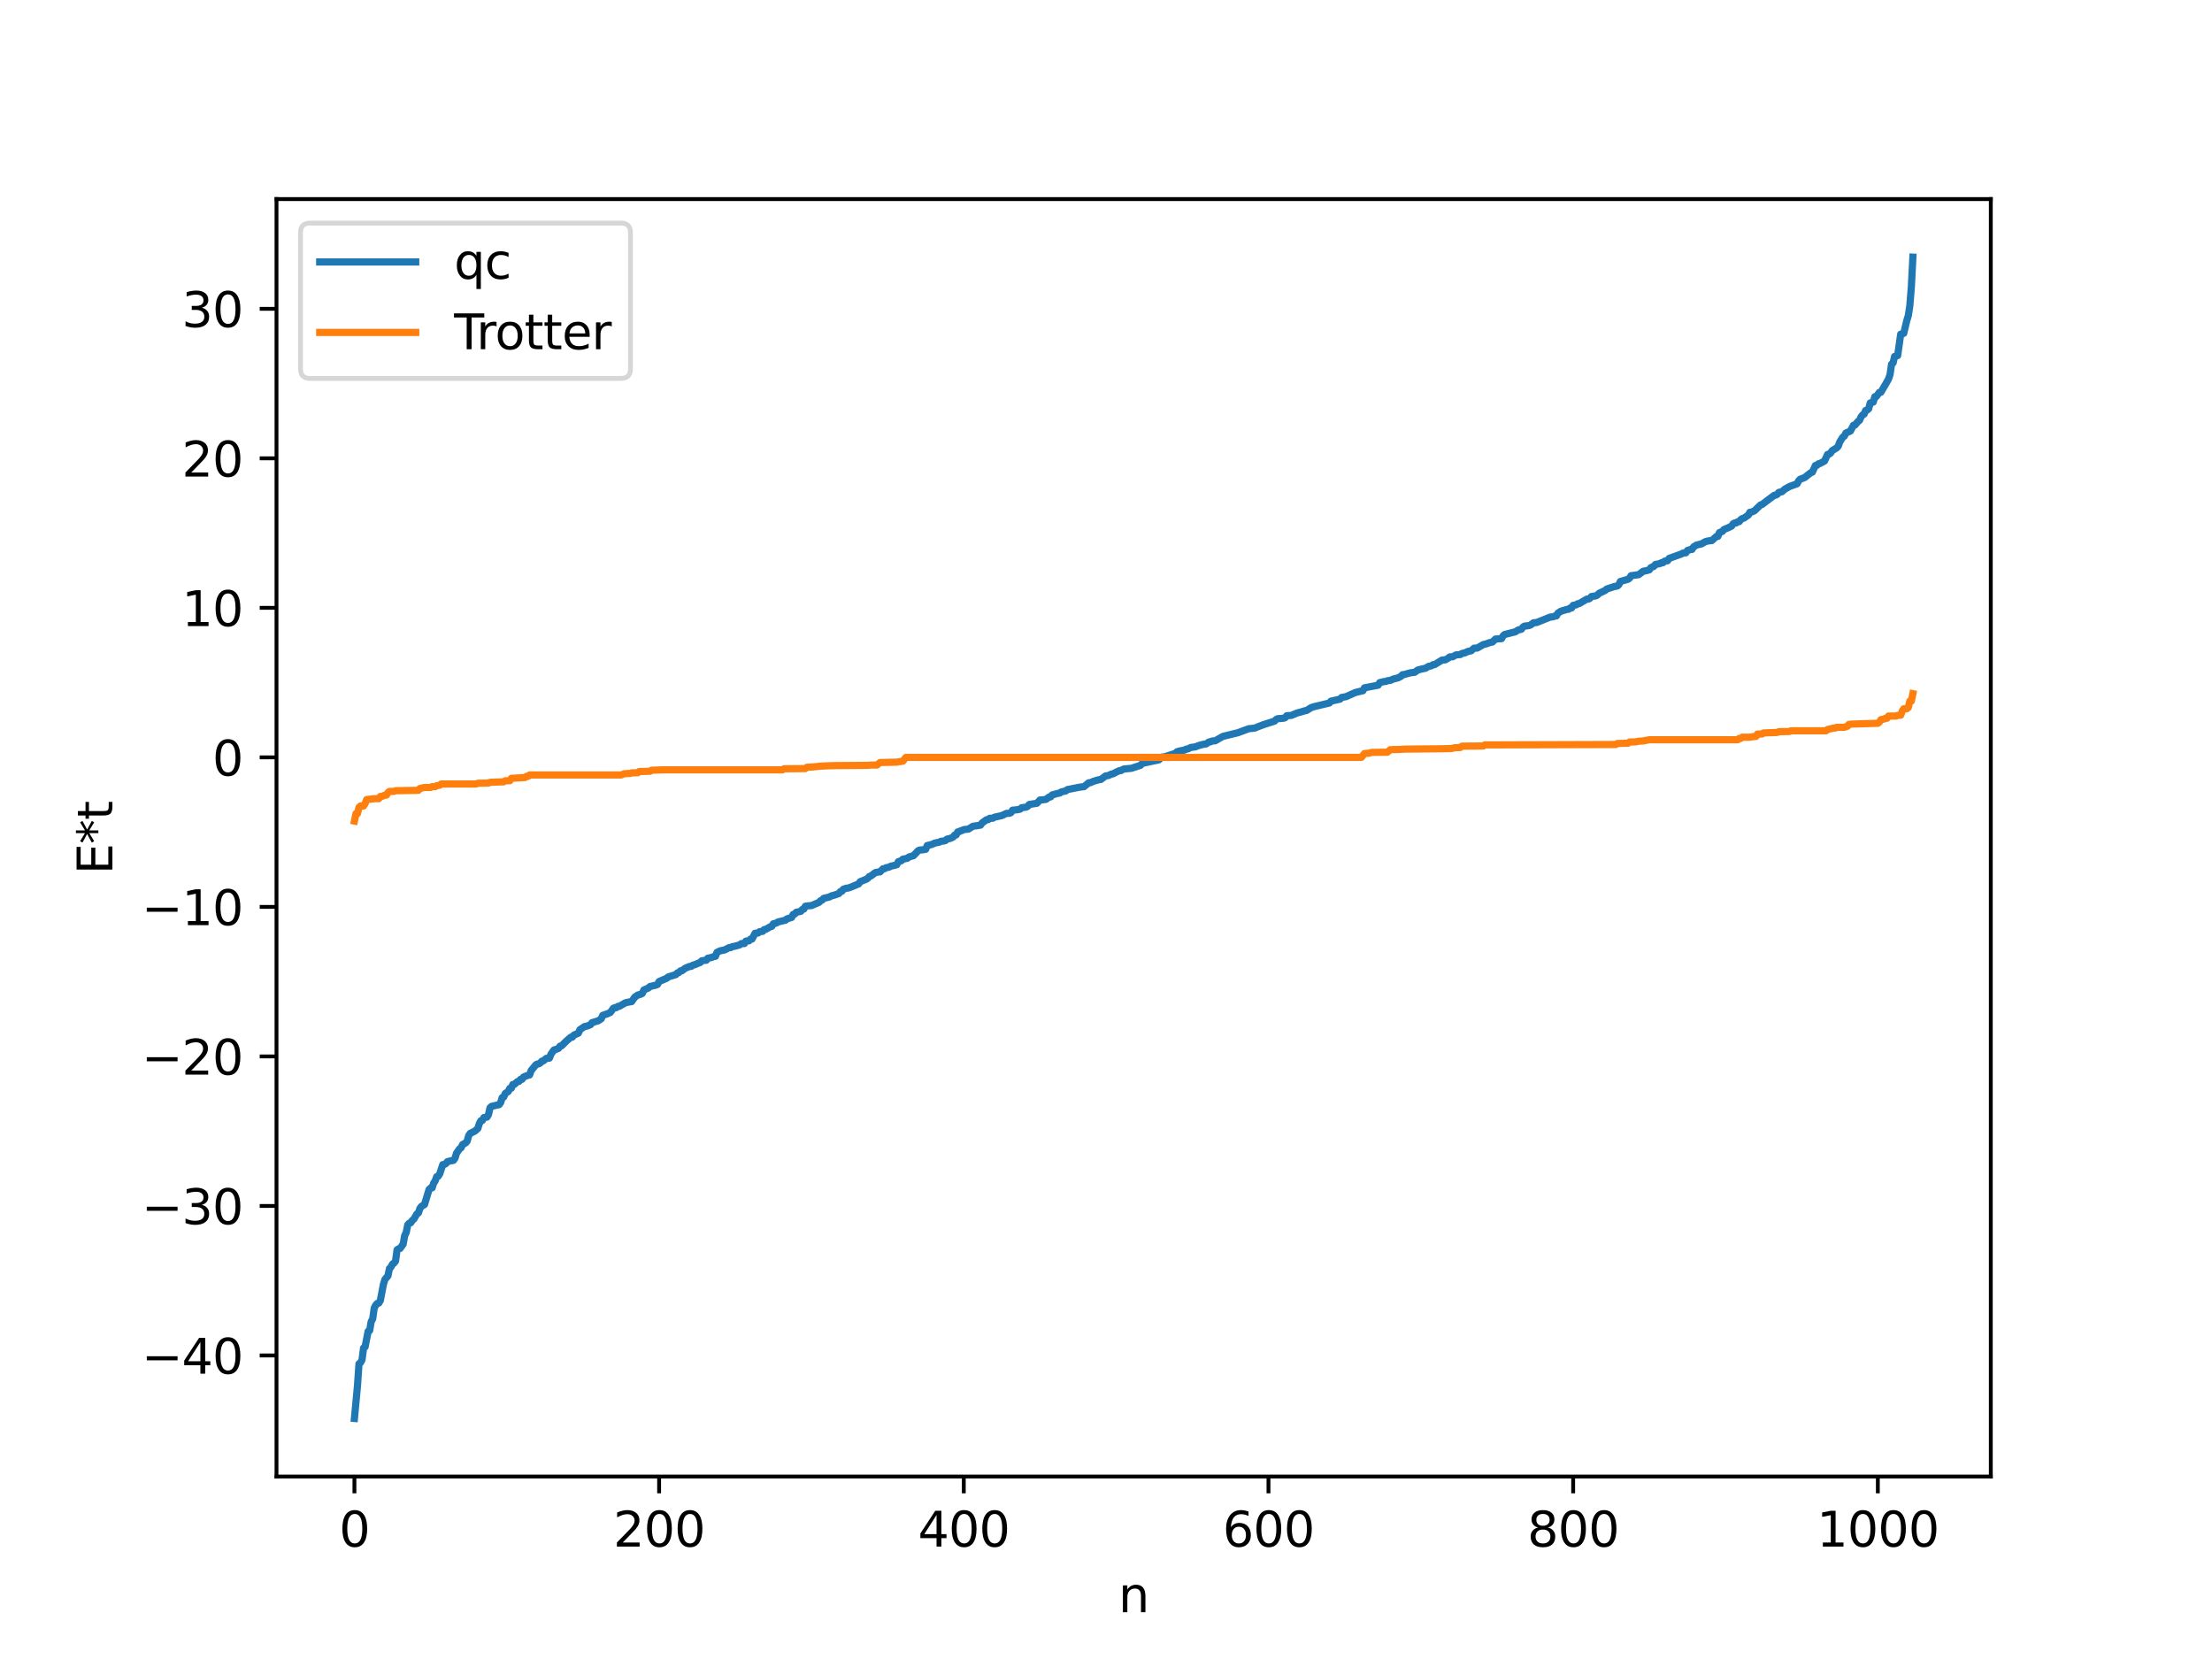 <?xml version="1.0" encoding="utf-8" standalone="no"?>
<!DOCTYPE svg PUBLIC "-//W3C//DTD SVG 1.1//EN"
  "http://www.w3.org/Graphics/SVG/1.1/DTD/svg11.dtd">
<svg xmlns:xlink="http://www.w3.org/1999/xlink" width="460.8pt" height="345.6pt" viewBox="0 0 460.8 345.6" xmlns="http://www.w3.org/2000/svg" version="1.1">
 <defs>
  <style type="text/css">*{stroke-linejoin: round; stroke-linecap: butt}</style>
 </defs>
 <g id="figure_1">
  <g id="patch_1">
   <path d="M 0 345.6 
L 460.8 345.6 
L 460.8 0 
L 0 0 
z
" style="fill: #ffffff"/>
  </g>
  <g id="axes_1">
   <g id="patch_2">
    <path d="M 57.6 307.584 
L 414.72 307.584 
L 414.72 41.472 
L 57.6 41.472 
z
" style="fill: #ffffff"/>
   </g>
   <g id="matplotlib.axis_1">
    <g id="xtick_1">
     <g id="line2d_1">
      <defs>
       <path id="m84abdd25e3" d="M 0 0 
L 0 3.5 
" style="stroke: #000000; stroke-width: 0.8"/>
      </defs>
      <g>
       <use xlink:href="#m84abdd25e3" x="73.833" y="307.584" style="stroke: #000000; stroke-width: 0.8"/>
      </g>
     </g>
     <g id="text_1">
      <!-- 0 -->
      <g transform="translate(70.651 322.182) scale(0.1 -0.1)">
       <defs>
        <path id="DejaVuSans-30" d="M 2034 4250 
Q 1547 4250 1301 3770 
Q 1056 3291 1056 2328 
Q 1056 1369 1301 889 
Q 1547 409 2034 409 
Q 2525 409 2770 889 
Q 3016 1369 3016 2328 
Q 3016 3291 2770 3770 
Q 2525 4250 2034 4250 
z
M 2034 4750 
Q 2819 4750 3233 4129 
Q 3647 3509 3647 2328 
Q 3647 1150 3233 529 
Q 2819 -91 2034 -91 
Q 1250 -91 836 529 
Q 422 1150 422 2328 
Q 422 3509 836 4129 
Q 1250 4750 2034 4750 
z
" transform="scale(0.016)"/>
       </defs>
       <use xlink:href="#DejaVuSans-30"/>
      </g>
     </g>
    </g>
    <g id="xtick_2">
     <g id="line2d_2">
      <g>
       <use xlink:href="#m84abdd25e3" x="137.304" y="307.584" style="stroke: #000000; stroke-width: 0.8"/>
      </g>
     </g>
     <g id="text_2">
      <!-- 200 -->
      <g transform="translate(127.76 322.182) scale(0.1 -0.1)">
       <defs>
        <path id="DejaVuSans-32" d="M 1228 531 
L 3431 531 
L 3431 0 
L 469 0 
L 469 531 
Q 828 903 1448 1529 
Q 2069 2156 2228 2338 
Q 2531 2678 2651 2914 
Q 2772 3150 2772 3378 
Q 2772 3750 2511 3984 
Q 2250 4219 1831 4219 
Q 1534 4219 1204 4116 
Q 875 4013 500 3803 
L 500 4441 
Q 881 4594 1212 4672 
Q 1544 4750 1819 4750 
Q 2544 4750 2975 4387 
Q 3406 4025 3406 3419 
Q 3406 3131 3298 2873 
Q 3191 2616 2906 2266 
Q 2828 2175 2409 1742 
Q 1991 1309 1228 531 
z
" transform="scale(0.016)"/>
       </defs>
       <use xlink:href="#DejaVuSans-32"/>
       <use xlink:href="#DejaVuSans-30" x="63.623"/>
       <use xlink:href="#DejaVuSans-30" x="127.246"/>
      </g>
     </g>
    </g>
    <g id="xtick_3">
     <g id="line2d_3">
      <g>
       <use xlink:href="#m84abdd25e3" x="200.775" y="307.584" style="stroke: #000000; stroke-width: 0.8"/>
      </g>
     </g>
     <g id="text_3">
      <!-- 400 -->
      <g transform="translate(191.231 322.182) scale(0.1 -0.1)">
       <defs>
        <path id="DejaVuSans-34" d="M 2419 4116 
L 825 1625 
L 2419 1625 
L 2419 4116 
z
M 2253 4666 
L 3047 4666 
L 3047 1625 
L 3713 1625 
L 3713 1100 
L 3047 1100 
L 3047 0 
L 2419 0 
L 2419 1100 
L 313 1100 
L 313 1709 
L 2253 4666 
z
" transform="scale(0.016)"/>
       </defs>
       <use xlink:href="#DejaVuSans-34"/>
       <use xlink:href="#DejaVuSans-30" x="63.623"/>
       <use xlink:href="#DejaVuSans-30" x="127.246"/>
      </g>
     </g>
    </g>
    <g id="xtick_4">
     <g id="line2d_4">
      <g>
       <use xlink:href="#m84abdd25e3" x="264.246" y="307.584" style="stroke: #000000; stroke-width: 0.8"/>
      </g>
     </g>
     <g id="text_4">
      <!-- 600 -->
      <g transform="translate(254.702 322.182) scale(0.1 -0.1)">
       <defs>
        <path id="DejaVuSans-36" d="M 2113 2584 
Q 1688 2584 1439 2293 
Q 1191 2003 1191 1497 
Q 1191 994 1439 701 
Q 1688 409 2113 409 
Q 2538 409 2786 701 
Q 3034 994 3034 1497 
Q 3034 2003 2786 2293 
Q 2538 2584 2113 2584 
z
M 3366 4563 
L 3366 3988 
Q 3128 4100 2886 4159 
Q 2644 4219 2406 4219 
Q 1781 4219 1451 3797 
Q 1122 3375 1075 2522 
Q 1259 2794 1537 2939 
Q 1816 3084 2150 3084 
Q 2853 3084 3261 2657 
Q 3669 2231 3669 1497 
Q 3669 778 3244 343 
Q 2819 -91 2113 -91 
Q 1303 -91 875 529 
Q 447 1150 447 2328 
Q 447 3434 972 4092 
Q 1497 4750 2381 4750 
Q 2619 4750 2861 4703 
Q 3103 4656 3366 4563 
z
" transform="scale(0.016)"/>
       </defs>
       <use xlink:href="#DejaVuSans-36"/>
       <use xlink:href="#DejaVuSans-30" x="63.623"/>
       <use xlink:href="#DejaVuSans-30" x="127.246"/>
      </g>
     </g>
    </g>
    <g id="xtick_5">
     <g id="line2d_5">
      <g>
       <use xlink:href="#m84abdd25e3" x="327.717" y="307.584" style="stroke: #000000; stroke-width: 0.8"/>
      </g>
     </g>
     <g id="text_5">
      <!-- 800 -->
      <g transform="translate(318.173 322.182) scale(0.1 -0.1)">
       <defs>
        <path id="DejaVuSans-38" d="M 2034 2216 
Q 1584 2216 1326 1975 
Q 1069 1734 1069 1313 
Q 1069 891 1326 650 
Q 1584 409 2034 409 
Q 2484 409 2743 651 
Q 3003 894 3003 1313 
Q 3003 1734 2745 1975 
Q 2488 2216 2034 2216 
z
M 1403 2484 
Q 997 2584 770 2862 
Q 544 3141 544 3541 
Q 544 4100 942 4425 
Q 1341 4750 2034 4750 
Q 2731 4750 3128 4425 
Q 3525 4100 3525 3541 
Q 3525 3141 3298 2862 
Q 3072 2584 2669 2484 
Q 3125 2378 3379 2068 
Q 3634 1759 3634 1313 
Q 3634 634 3220 271 
Q 2806 -91 2034 -91 
Q 1263 -91 848 271 
Q 434 634 434 1313 
Q 434 1759 690 2068 
Q 947 2378 1403 2484 
z
M 1172 3481 
Q 1172 3119 1398 2916 
Q 1625 2713 2034 2713 
Q 2441 2713 2670 2916 
Q 2900 3119 2900 3481 
Q 2900 3844 2670 4047 
Q 2441 4250 2034 4250 
Q 1625 4250 1398 4047 
Q 1172 3844 1172 3481 
z
" transform="scale(0.016)"/>
       </defs>
       <use xlink:href="#DejaVuSans-38"/>
       <use xlink:href="#DejaVuSans-30" x="63.623"/>
       <use xlink:href="#DejaVuSans-30" x="127.246"/>
      </g>
     </g>
    </g>
    <g id="xtick_6">
     <g id="line2d_6">
      <g>
       <use xlink:href="#m84abdd25e3" x="391.188" y="307.584" style="stroke: #000000; stroke-width: 0.8"/>
      </g>
     </g>
     <g id="text_6">
      <!-- 1000 -->
      <g transform="translate(378.463 322.182) scale(0.1 -0.1)">
       <defs>
        <path id="DejaVuSans-31" d="M 794 531 
L 1825 531 
L 1825 4091 
L 703 3866 
L 703 4441 
L 1819 4666 
L 2450 4666 
L 2450 531 
L 3481 531 
L 3481 0 
L 794 0 
L 794 531 
z
" transform="scale(0.016)"/>
       </defs>
       <use xlink:href="#DejaVuSans-31"/>
       <use xlink:href="#DejaVuSans-30" x="63.623"/>
       <use xlink:href="#DejaVuSans-30" x="127.246"/>
       <use xlink:href="#DejaVuSans-30" x="190.869"/>
      </g>
     </g>
    </g>
    <g id="text_7">
     <!-- n -->
     <g transform="translate(232.991 335.861) scale(0.1 -0.1)">
      <defs>
       <path id="DejaVuSans-6e" d="M 3513 2113 
L 3513 0 
L 2938 0 
L 2938 2094 
Q 2938 2591 2744 2837 
Q 2550 3084 2163 3084 
Q 1697 3084 1428 2787 
Q 1159 2491 1159 1978 
L 1159 0 
L 581 0 
L 581 3500 
L 1159 3500 
L 1159 2956 
Q 1366 3272 1645 3428 
Q 1925 3584 2291 3584 
Q 2894 3584 3203 3211 
Q 3513 2838 3513 2113 
z
" transform="scale(0.016)"/>
      </defs>
      <use xlink:href="#DejaVuSans-6e"/>
     </g>
    </g>
   </g>
   <g id="matplotlib.axis_2">
    <g id="ytick_1">
     <g id="line2d_7">
      <defs>
       <path id="ma3ea442873" d="M 0 0 
L -3.5 0 
" style="stroke: #000000; stroke-width: 0.8"/>
      </defs>
      <g>
       <use xlink:href="#ma3ea442873" x="57.6" y="282.366" style="stroke: #000000; stroke-width: 0.8"/>
      </g>
     </g>
     <g id="text_8">
      <!-- −40 -->
      <g transform="translate(29.495 286.165) scale(0.1 -0.1)">
       <defs>
        <path id="DejaVuSans-2212" d="M 678 2272 
L 4684 2272 
L 4684 1741 
L 678 1741 
L 678 2272 
z
" transform="scale(0.016)"/>
       </defs>
       <use xlink:href="#DejaVuSans-2212"/>
       <use xlink:href="#DejaVuSans-34" x="83.789"/>
       <use xlink:href="#DejaVuSans-30" x="147.412"/>
      </g>
     </g>
    </g>
    <g id="ytick_2">
     <g id="line2d_8">
      <g>
       <use xlink:href="#ma3ea442873" x="57.6" y="251.218" style="stroke: #000000; stroke-width: 0.8"/>
      </g>
     </g>
     <g id="text_9">
      <!-- −30 -->
      <g transform="translate(29.495 255.017) scale(0.1 -0.1)">
       <defs>
        <path id="DejaVuSans-33" d="M 2597 2516 
Q 3050 2419 3304 2112 
Q 3559 1806 3559 1356 
Q 3559 666 3084 287 
Q 2609 -91 1734 -91 
Q 1441 -91 1130 -33 
Q 819 25 488 141 
L 488 750 
Q 750 597 1062 519 
Q 1375 441 1716 441 
Q 2309 441 2620 675 
Q 2931 909 2931 1356 
Q 2931 1769 2642 2001 
Q 2353 2234 1838 2234 
L 1294 2234 
L 1294 2753 
L 1863 2753 
Q 2328 2753 2575 2939 
Q 2822 3125 2822 3475 
Q 2822 3834 2567 4026 
Q 2313 4219 1838 4219 
Q 1578 4219 1281 4162 
Q 984 4106 628 3988 
L 628 4550 
Q 988 4650 1302 4700 
Q 1616 4750 1894 4750 
Q 2613 4750 3031 4423 
Q 3450 4097 3450 3541 
Q 3450 3153 3228 2886 
Q 3006 2619 2597 2516 
z
" transform="scale(0.016)"/>
       </defs>
       <use xlink:href="#DejaVuSans-2212"/>
       <use xlink:href="#DejaVuSans-33" x="83.789"/>
       <use xlink:href="#DejaVuSans-30" x="147.412"/>
      </g>
     </g>
    </g>
    <g id="ytick_3">
     <g id="line2d_9">
      <g>
       <use xlink:href="#ma3ea442873" x="57.6" y="220.07" style="stroke: #000000; stroke-width: 0.8"/>
      </g>
     </g>
     <g id="text_10">
      <!-- −20 -->
      <g transform="translate(29.495 223.869) scale(0.1 -0.1)">
       <use xlink:href="#DejaVuSans-2212"/>
       <use xlink:href="#DejaVuSans-32" x="83.789"/>
       <use xlink:href="#DejaVuSans-30" x="147.412"/>
      </g>
     </g>
    </g>
    <g id="ytick_4">
     <g id="line2d_10">
      <g>
       <use xlink:href="#ma3ea442873" x="57.6" y="188.922" style="stroke: #000000; stroke-width: 0.8"/>
      </g>
     </g>
     <g id="text_11">
      <!-- −10 -->
      <g transform="translate(29.495 192.721) scale(0.1 -0.1)">
       <use xlink:href="#DejaVuSans-2212"/>
       <use xlink:href="#DejaVuSans-31" x="83.789"/>
       <use xlink:href="#DejaVuSans-30" x="147.412"/>
      </g>
     </g>
    </g>
    <g id="ytick_5">
     <g id="line2d_11">
      <g>
       <use xlink:href="#ma3ea442873" x="57.6" y="157.774" style="stroke: #000000; stroke-width: 0.8"/>
      </g>
     </g>
     <g id="text_12">
      <!-- 0 -->
      <g transform="translate(44.237 161.573) scale(0.1 -0.1)">
       <use xlink:href="#DejaVuSans-30"/>
      </g>
     </g>
    </g>
    <g id="ytick_6">
     <g id="line2d_12">
      <g>
       <use xlink:href="#ma3ea442873" x="57.6" y="126.626" style="stroke: #000000; stroke-width: 0.8"/>
      </g>
     </g>
     <g id="text_13">
      <!-- 10 -->
      <g transform="translate(37.875 130.425) scale(0.1 -0.1)">
       <use xlink:href="#DejaVuSans-31"/>
       <use xlink:href="#DejaVuSans-30" x="63.623"/>
      </g>
     </g>
    </g>
    <g id="ytick_7">
     <g id="line2d_13">
      <g>
       <use xlink:href="#ma3ea442873" x="57.6" y="95.478" style="stroke: #000000; stroke-width: 0.8"/>
      </g>
     </g>
     <g id="text_14">
      <!-- 20 -->
      <g transform="translate(37.875 99.278) scale(0.1 -0.1)">
       <use xlink:href="#DejaVuSans-32"/>
       <use xlink:href="#DejaVuSans-30" x="63.623"/>
      </g>
     </g>
    </g>
    <g id="ytick_8">
     <g id="line2d_14">
      <g>
       <use xlink:href="#ma3ea442873" x="57.6" y="64.33" style="stroke: #000000; stroke-width: 0.8"/>
      </g>
     </g>
     <g id="text_15">
      <!-- 30 -->
      <g transform="translate(37.875 68.13) scale(0.1 -0.1)">
       <use xlink:href="#DejaVuSans-33"/>
       <use xlink:href="#DejaVuSans-30" x="63.623"/>
      </g>
     </g>
    </g>
    <g id="text_16">
     <!-- E*t -->
     <g transform="translate(23.416 182.148) rotate(-90) scale(0.1 -0.1)">
      <defs>
       <path id="DejaVuSans-45" d="M 628 4666 
L 3578 4666 
L 3578 4134 
L 1259 4134 
L 1259 2753 
L 3481 2753 
L 3481 2222 
L 1259 2222 
L 1259 531 
L 3634 531 
L 3634 0 
L 628 0 
L 628 4666 
z
" transform="scale(0.016)"/>
       <path id="DejaVuSans-2a" d="M 3009 3897 
L 1888 3291 
L 3009 2681 
L 2828 2375 
L 1778 3009 
L 1778 1831 
L 1422 1831 
L 1422 3009 
L 372 2375 
L 191 2681 
L 1313 3291 
L 191 3897 
L 372 4206 
L 1422 3572 
L 1422 4750 
L 1778 4750 
L 1778 3572 
L 2828 4206 
L 3009 3897 
z
" transform="scale(0.016)"/>
       <path id="DejaVuSans-74" d="M 1172 4494 
L 1172 3500 
L 2356 3500 
L 2356 3053 
L 1172 3053 
L 1172 1153 
Q 1172 725 1289 603 
Q 1406 481 1766 481 
L 2356 481 
L 2356 0 
L 1766 0 
Q 1100 0 847 248 
Q 594 497 594 1153 
L 594 3053 
L 172 3053 
L 172 3500 
L 594 3500 
L 594 4494 
L 1172 4494 
z
" transform="scale(0.016)"/>
      </defs>
      <use xlink:href="#DejaVuSans-45"/>
      <use xlink:href="#DejaVuSans-2a" x="63.184"/>
      <use xlink:href="#DejaVuSans-74" x="113.184"/>
     </g>
    </g>
   </g>
   <g id="line2d_15">
    <path d="M 73.833 295.488 
L 74.467 288.722 
L 74.785 284.1 
L 75.102 283.866 
L 75.42 283.262 
L 75.737 280.801 
L 76.054 280.581 
L 76.689 277.334 
L 77.006 277.181 
L 77.324 275.319 
L 77.641 274.732 
L 77.958 272.478 
L 78.276 271.875 
L 78.593 271.525 
L 78.91 271.457 
L 79.228 270.934 
L 79.862 267.598 
L 80.18 266.538 
L 80.815 265.793 
L 81.132 264.269 
L 81.449 263.931 
L 81.767 263.344 
L 82.084 263.114 
L 82.401 262.696 
L 82.719 260.364 
L 83.036 260.137 
L 83.353 260.07 
L 83.988 259.18 
L 84.305 257.392 
L 84.623 256.746 
L 84.94 255.15 
L 85.258 254.805 
L 85.575 254.72 
L 85.892 254.23 
L 86.21 253.968 
L 86.844 252.882 
L 87.162 252.685 
L 87.479 251.727 
L 87.796 251.308 
L 88.431 250.931 
L 89.383 247.792 
L 89.7 247.49 
L 90.018 247.464 
L 90.335 246.473 
L 90.653 246.004 
L 90.97 245.124 
L 91.287 245.026 
L 91.605 244.518 
L 92.239 242.608 
L 92.557 242.58 
L 92.874 242.412 
L 93.191 242.003 
L 93.826 241.839 
L 94.461 241.727 
L 94.778 241.297 
L 95.096 240.243 
L 95.73 239.324 
L 96.048 239.112 
L 96.365 238.439 
L 97 238.085 
L 97.317 237.728 
L 97.634 236.576 
L 97.952 236.102 
L 98.904 235.645 
L 99.539 235.085 
L 99.856 234.061 
L 100.173 233.473 
L 100.491 233.404 
L 100.808 232.802 
L 101.443 232.715 
L 101.76 232.19 
L 102.077 230.789 
L 102.395 230.479 
L 103.664 230.187 
L 103.981 230.119 
L 104.299 229.675 
L 104.616 228.65 
L 104.934 228.523 
L 105.251 227.796 
L 105.886 227.364 
L 106.203 226.719 
L 106.52 226.697 
L 106.838 225.909 
L 107.155 225.893 
L 107.79 225.323 
L 108.107 225.28 
L 108.424 224.857 
L 108.742 224.848 
L 109.059 224.37 
L 109.694 224.105 
L 110.329 223.915 
L 110.646 223.012 
L 111.281 222.242 
L 111.598 221.855 
L 111.915 221.657 
L 112.233 221.62 
L 112.55 221.438 
L 112.867 221.064 
L 113.185 220.995 
L 113.82 220.474 
L 114.454 220.431 
L 114.772 219.611 
L 115.406 218.725 
L 115.724 218.648 
L 116.358 218.381 
L 116.676 217.922 
L 116.993 217.859 
L 117.945 216.911 
L 118.897 216.076 
L 119.215 216.061 
L 119.532 215.647 
L 120.484 215.224 
L 120.801 214.505 
L 121.753 213.86 
L 122.388 213.714 
L 123.023 213.461 
L 123.34 213.033 
L 124.61 212.654 
L 125.244 212.234 
L 125.562 211.517 
L 126.514 211.193 
L 127.148 210.91 
L 127.783 210.04 
L 128.1 209.904 
L 128.418 209.9 
L 128.735 209.643 
L 129.053 209.619 
L 129.687 209.241 
L 130.322 208.889 
L 130.957 208.748 
L 131.591 208.648 
L 132.226 207.729 
L 132.861 207.289 
L 133.496 207.11 
L 133.813 206.932 
L 134.13 206.232 
L 135.082 205.815 
L 135.4 205.512 
L 136.669 205.214 
L 136.986 205.065 
L 137.304 204.472 
L 138.891 203.783 
L 139.208 203.508 
L 140.795 203.023 
L 141.112 202.679 
L 141.429 202.595 
L 141.747 202.251 
L 142.064 202.225 
L 142.699 201.73 
L 143.651 201.322 
L 143.968 201.322 
L 144.286 201.092 
L 144.92 200.893 
L 145.555 200.608 
L 145.872 200.507 
L 146.19 200.15 
L 146.824 200.056 
L 147.142 200.033 
L 147.459 199.61 
L 148.094 199.495 
L 148.729 199.27 
L 149.046 199.21 
L 149.363 198.391 
L 149.998 198.082 
L 150.95 197.889 
L 151.902 197.401 
L 152.22 197.4 
L 152.537 197.21 
L 153.172 197.095 
L 154.124 196.825 
L 154.441 196.563 
L 155.076 196.557 
L 155.393 196.049 
L 156.028 195.991 
L 156.345 195.639 
L 156.662 195.621 
L 157.297 194.414 
L 157.932 194.356 
L 158.249 194.075 
L 158.884 194.014 
L 159.201 193.644 
L 159.519 193.603 
L 160.471 193.051 
L 160.788 192.968 
L 161.105 192.433 
L 161.74 192.294 
L 162.058 192.063 
L 163.644 191.686 
L 163.962 191.407 
L 164.914 191.118 
L 165.231 190.491 
L 165.548 190.419 
L 165.866 190.047 
L 166.818 189.849 
L 167.135 189.457 
L 167.453 189.381 
L 167.77 188.792 
L 168.405 188.692 
L 169.039 188.654 
L 170.626 187.976 
L 170.943 187.625 
L 171.261 187.509 
L 171.578 187.149 
L 172.848 186.839 
L 173.165 186.638 
L 173.8 186.47 
L 174.752 186.145 
L 175.069 185.726 
L 175.386 185.666 
L 175.704 185.231 
L 176.339 185.025 
L 176.656 185.01 
L 177.291 184.791 
L 178.877 184.123 
L 179.195 183.667 
L 180.464 183.16 
L 180.781 182.95 
L 181.099 182.587 
L 181.416 182.481 
L 182.368 181.77 
L 183.003 181.647 
L 183.32 181.629 
L 183.955 180.979 
L 184.272 180.965 
L 184.59 180.763 
L 185.224 180.639 
L 185.542 180.457 
L 186.494 180.23 
L 186.811 180.141 
L 187.129 179.508 
L 187.763 179.302 
L 188.081 178.986 
L 189.033 178.789 
L 189.35 178.524 
L 190.302 178.247 
L 190.937 177.577 
L 191.254 177.231 
L 191.572 177.079 
L 192.206 177.032 
L 192.841 176.921 
L 193.158 176.145 
L 194.11 175.915 
L 194.745 175.627 
L 195.697 175.432 
L 196.015 175.252 
L 196.649 175.19 
L 196.967 175.094 
L 197.284 174.801 
L 197.919 174.666 
L 198.553 174.376 
L 198.871 173.963 
L 199.188 173.927 
L 199.505 173.306 
L 199.823 173.252 
L 200.14 173.057 
L 200.458 172.997 
L 200.775 172.818 
L 201.727 172.722 
L 202.679 172.124 
L 203.631 171.995 
L 204.266 171.885 
L 204.583 171.43 
L 205.535 170.751 
L 205.853 170.749 
L 206.17 170.466 
L 206.805 170.453 
L 207.122 170.253 
L 208.709 169.892 
L 209.661 169.445 
L 210.296 169.419 
L 210.613 169.279 
L 210.93 168.776 
L 211.882 168.687 
L 212.517 168.557 
L 212.834 168.266 
L 213.786 168.137 
L 214.104 167.962 
L 214.421 167.584 
L 216.008 167.335 
L 216.643 166.655 
L 217.277 166.607 
L 217.912 166.519 
L 218.547 166.032 
L 218.864 166.008 
L 219.181 165.601 
L 220.451 165.247 
L 220.768 165.21 
L 221.086 164.972 
L 222.038 164.754 
L 222.355 164.49 
L 222.99 164.364 
L 224.894 163.982 
L 225.846 163.864 
L 226.798 163.068 
L 227.115 163.06 
L 227.75 162.776 
L 228.702 162.48 
L 229.337 162.367 
L 230.289 161.658 
L 230.924 161.547 
L 231.558 161.246 
L 231.876 161.203 
L 232.51 160.856 
L 233.145 160.56 
L 233.462 160.54 
L 234.097 160.201 
L 235.684 160.053 
L 237.588 159.428 
L 237.905 159.081 
L 238.54 158.897 
L 241.396 158.298 
L 242.031 157.724 
L 242.666 157.643 
L 244.887 156.916 
L 245.205 156.593 
L 245.839 156.419 
L 246.791 156.244 
L 247.109 156.058 
L 247.426 156.024 
L 248.061 155.716 
L 249.013 155.58 
L 249.648 155.331 
L 250.6 155.066 
L 251.234 154.979 
L 251.869 154.56 
L 252.186 154.53 
L 252.504 154.359 
L 253.139 154.328 
L 254.725 153.413 
L 257.899 152.636 
L 258.534 152.399 
L 260.12 151.811 
L 261.39 151.672 
L 262.024 151.409 
L 263.294 150.929 
L 265.515 150.222 
L 265.833 149.887 
L 266.15 149.722 
L 267.42 149.622 
L 267.737 149.497 
L 268.054 149.098 
L 269.006 149.032 
L 270.276 148.505 
L 270.91 148.347 
L 271.862 148.06 
L 272.18 148.009 
L 273.132 147.413 
L 273.767 147.205 
L 276.94 146.449 
L 277.258 146.065 
L 279.162 145.641 
L 279.479 145.293 
L 280.431 145.12 
L 282.335 144.265 
L 283.287 144.032 
L 283.922 143.889 
L 284.239 143.289 
L 287.096 142.737 
L 287.413 142.2 
L 288.365 141.972 
L 288.682 141.967 
L 289 141.82 
L 289.634 141.733 
L 290.269 141.455 
L 291.221 141.212 
L 291.856 140.89 
L 292.173 140.546 
L 292.491 140.527 
L 293.125 140.345 
L 293.76 140.172 
L 294.712 140.046 
L 295.347 139.579 
L 296.299 139.334 
L 296.934 139.214 
L 297.568 138.828 
L 298.203 138.696 
L 298.52 138.462 
L 298.838 138.459 
L 300.424 137.493 
L 301.059 137.465 
L 301.694 137.109 
L 302.011 136.843 
L 302.646 136.809 
L 303.281 136.434 
L 304.233 136.346 
L 304.55 136.125 
L 305.185 135.996 
L 305.82 135.698 
L 306.454 135.582 
L 307.089 135.019 
L 307.724 135.009 
L 308.993 134.272 
L 309.628 134.12 
L 310.262 133.887 
L 310.897 133.748 
L 311.532 133.127 
L 312.801 133.042 
L 313.119 132.461 
L 313.436 132.184 
L 314.071 132.021 
L 315.658 131.62 
L 316.292 131.221 
L 316.927 131.09 
L 317.244 130.66 
L 317.562 130.438 
L 318.514 130.315 
L 318.831 130.208 
L 319.466 129.737 
L 320.1 129.689 
L 322.957 128.541 
L 323.591 128.486 
L 323.909 128.314 
L 324.226 128.304 
L 324.543 127.728 
L 325.178 127.324 
L 326.448 126.944 
L 326.765 126.918 
L 327.082 126.656 
L 327.4 126.647 
L 327.717 126.103 
L 328.352 126.003 
L 328.669 125.772 
L 328.986 125.734 
L 330.573 124.804 
L 330.891 124.802 
L 331.208 124.644 
L 331.525 124.267 
L 332.477 124.12 
L 332.795 123.93 
L 333.112 123.6 
L 334.381 123.008 
L 334.699 122.711 
L 336.286 122.193 
L 336.92 122.066 
L 337.238 121.785 
L 337.555 121.132 
L 339.142 120.677 
L 339.459 120.452 
L 339.777 119.928 
L 341.363 119.716 
L 342.315 118.996 
L 342.95 118.888 
L 343.585 118.71 
L 343.902 118.246 
L 344.537 117.98 
L 344.854 117.586 
L 345.806 117.407 
L 346.124 117.215 
L 346.441 117.211 
L 346.758 116.908 
L 347.393 116.805 
L 347.71 116.324 
L 350.249 115.411 
L 350.567 115.225 
L 351.201 115.153 
L 351.519 114.684 
L 352.153 114.468 
L 352.471 114.459 
L 352.788 113.943 
L 353.423 113.541 
L 354.058 113.391 
L 354.375 113.336 
L 355.327 112.809 
L 355.962 112.665 
L 356.596 112.61 
L 357.548 111.768 
L 357.866 111.741 
L 358.183 110.958 
L 358.818 110.691 
L 359.135 110.304 
L 360.087 109.907 
L 360.722 109.592 
L 361.039 109.117 
L 361.357 108.946 
L 361.674 108.944 
L 361.991 108.704 
L 362.309 108.669 
L 362.626 108.251 
L 362.943 108.02 
L 363.261 107.953 
L 364.213 107.295 
L 364.53 106.718 
L 364.848 106.696 
L 365.482 106.406 
L 366.752 105.186 
L 367.069 105.092 
L 369.608 103.181 
L 369.925 103.144 
L 370.243 102.961 
L 370.56 102.572 
L 371.195 102.443 
L 371.829 101.89 
L 372.781 101.352 
L 374.051 100.892 
L 374.368 100.775 
L 374.686 100.161 
L 375.003 99.834 
L 375.638 99.602 
L 375.955 99.469 
L 377.224 98.47 
L 377.542 98.364 
L 378.177 96.972 
L 378.494 96.934 
L 378.811 96.622 
L 379.129 96.557 
L 380.081 96.038 
L 380.715 94.662 
L 381.033 94.611 
L 381.35 94.371 
L 381.667 93.888 
L 382.62 93.298 
L 382.937 92.954 
L 383.254 92.071 
L 383.889 91.064 
L 384.206 90.862 
L 384.524 90.219 
L 385.476 89.789 
L 386.11 88.59 
L 386.428 88.544 
L 387.062 87.788 
L 387.38 87.556 
L 387.697 86.834 
L 388.015 86.431 
L 388.332 86.272 
L 388.649 85.499 
L 388.967 85.421 
L 389.284 85.146 
L 389.601 83.942 
L 390.236 83.765 
L 390.553 82.64 
L 390.871 82.606 
L 391.505 81.741 
L 391.823 81.713 
L 392.775 80.084 
L 393.41 78.967 
L 393.727 78.031 
L 394.044 75.874 
L 394.362 75.612 
L 394.679 74.25 
L 395.314 74.083 
L 395.948 69.619 
L 396.583 69.442 
L 397.218 66.778 
L 397.535 65.76 
L 397.853 63.686 
L 398.17 59.753 
L 398.487 53.568 
L 398.487 53.568 
" clip-path="url(#p517ea25d08)" style="fill: none; stroke: #1f77b4; stroke-width: 1.5; stroke-linecap: square"/>
   </g>
   <g id="line2d_16">
    <path d="M 73.833 171.044 
L 74.15 169.496 
L 74.467 169.496 
L 74.785 168.172 
L 75.102 167.897 
L 75.737 167.897 
L 76.054 167.402 
L 76.372 166.566 
L 77.958 166.385 
L 78.91 166.385 
L 79.228 165.914 
L 79.545 165.914 
L 80.18 165.637 
L 80.497 165.637 
L 80.815 165.116 
L 81.132 164.87 
L 82.084 164.866 
L 82.401 164.721 
L 87.162 164.633 
L 87.479 164.255 
L 88.431 164.041 
L 89.7 164.041 
L 90.018 163.874 
L 90.653 163.874 
L 90.97 163.679 
L 91.605 163.578 
L 91.922 163.318 
L 99.221 163.318 
L 99.539 163.163 
L 101.76 163.126 
L 102.077 162.966 
L 104.934 162.867 
L 105.251 162.646 
L 106.203 162.635 
L 106.52 162.138 
L 109.377 161.974 
L 109.694 161.723 
L 110.011 161.723 
L 110.329 161.445 
L 129.37 161.445 
L 130.005 161.196 
L 130.639 161.139 
L 131.274 161.129 
L 131.591 161 
L 132.861 160.971 
L 133.178 160.722 
L 135.4 160.67 
L 135.717 160.458 
L 137.939 160.37 
L 163.01 160.37 
L 163.327 160.15 
L 167.77 160.11 
L 168.087 159.838 
L 169.357 159.765 
L 170.943 159.606 
L 172.53 159.527 
L 173.8 159.493 
L 180.781 159.435 
L 181.416 159.378 
L 182.686 159.378 
L 183.32 158.849 
L 186.811 158.768 
L 187.446 158.651 
L 188.081 158.572 
L 188.715 157.774 
L 283.605 157.774 
L 284.239 156.976 
L 285.191 156.897 
L 285.826 156.735 
L 289 156.699 
L 289.634 156.17 
L 291.856 156.113 
L 292.491 156.056 
L 300.424 155.977 
L 301.694 155.943 
L 302.329 155.943 
L 302.963 155.784 
L 304.233 155.711 
L 304.55 155.439 
L 308.993 155.399 
L 309.31 155.179 
L 336.603 155.09 
L 336.92 154.878 
L 339.142 154.826 
L 339.459 154.578 
L 340.729 154.548 
L 341.363 154.41 
L 342.315 154.352 
L 343.585 154.103 
L 361.991 154.103 
L 362.309 153.826 
L 362.626 153.826 
L 362.943 153.574 
L 364.53 153.574 
L 365.165 153.46 
L 365.8 153.411 
L 366.117 152.913 
L 367.069 152.902 
L 367.386 152.682 
L 370.243 152.583 
L 370.56 152.422 
L 372.781 152.386 
L 373.099 152.231 
L 380.398 152.231 
L 380.715 151.97 
L 381.985 151.675 
L 382.302 151.675 
L 382.62 151.508 
L 384.206 151.508 
L 384.841 151.293 
L 385.158 150.915 
L 385.793 150.836 
L 391.188 150.678 
L 391.505 150.433 
L 391.823 149.911 
L 392.458 149.806 
L 392.775 149.635 
L 393.092 149.635 
L 393.41 149.163 
L 394.996 149.163 
L 395.314 149.034 
L 395.948 148.983 
L 396.266 148.146 
L 396.583 147.651 
L 397.218 147.651 
L 397.535 147.376 
L 397.853 146.053 
L 398.17 146.053 
L 398.487 144.504 
L 398.487 144.504 
" clip-path="url(#p517ea25d08)" style="fill: none; stroke: #ff7f0e; stroke-width: 1.5; stroke-linecap: square"/>
   </g>
   <g id="patch_3">
    <path d="M 57.6 307.584 
L 57.6 41.472 
" style="fill: none; stroke: #000000; stroke-width: 0.8; stroke-linejoin: miter; stroke-linecap: square"/>
   </g>
   <g id="patch_4">
    <path d="M 414.72 307.584 
L 414.72 41.472 
" style="fill: none; stroke: #000000; stroke-width: 0.8; stroke-linejoin: miter; stroke-linecap: square"/>
   </g>
   <g id="patch_5">
    <path d="M 57.6 307.584 
L 414.72 307.584 
" style="fill: none; stroke: #000000; stroke-width: 0.8; stroke-linejoin: miter; stroke-linecap: square"/>
   </g>
   <g id="patch_6">
    <path d="M 57.6 41.472 
L 414.72 41.472 
" style="fill: none; stroke: #000000; stroke-width: 0.8; stroke-linejoin: miter; stroke-linecap: square"/>
   </g>
   <g id="legend_1">
    <g id="patch_7">
     <path d="M 64.6 78.828 
L 129.342 78.828 
Q 131.342 78.828 131.342 76.828 
L 131.342 48.472 
Q 131.342 46.472 129.342 46.472 
L 64.6 46.472 
Q 62.6 46.472 62.6 48.472 
L 62.6 76.828 
Q 62.6 78.828 64.6 78.828 
z
" style="fill: #ffffff; opacity: 0.8; stroke: #cccccc; stroke-linejoin: miter"/>
    </g>
    <g id="line2d_17">
     <path d="M 66.6 54.57 
L 76.6 54.57 
L 86.6 54.57 
" style="fill: none; stroke: #1f77b4; stroke-width: 1.5; stroke-linecap: square"/>
    </g>
    <g id="text_17">
     <!-- qc -->
     <g transform="translate(94.6 58.07) scale(0.1 -0.1)">
      <defs>
       <path id="DejaVuSans-71" d="M 947 1747 
Q 947 1113 1208 752 
Q 1469 391 1925 391 
Q 2381 391 2643 752 
Q 2906 1113 2906 1747 
Q 2906 2381 2643 2742 
Q 2381 3103 1925 3103 
Q 1469 3103 1208 2742 
Q 947 2381 947 1747 
z
M 2906 525 
Q 2725 213 2448 61 
Q 2172 -91 1784 -91 
Q 1150 -91 751 415 
Q 353 922 353 1747 
Q 353 2572 751 3078 
Q 1150 3584 1784 3584 
Q 2172 3584 2448 3432 
Q 2725 3281 2906 2969 
L 2906 3500 
L 3481 3500 
L 3481 -1331 
L 2906 -1331 
L 2906 525 
z
" transform="scale(0.016)"/>
       <path id="DejaVuSans-63" d="M 3122 3366 
L 3122 2828 
Q 2878 2963 2633 3030 
Q 2388 3097 2138 3097 
Q 1578 3097 1268 2742 
Q 959 2388 959 1747 
Q 959 1106 1268 751 
Q 1578 397 2138 397 
Q 2388 397 2633 464 
Q 2878 531 3122 666 
L 3122 134 
Q 2881 22 2623 -34 
Q 2366 -91 2075 -91 
Q 1284 -91 818 406 
Q 353 903 353 1747 
Q 353 2603 823 3093 
Q 1294 3584 2113 3584 
Q 2378 3584 2631 3529 
Q 2884 3475 3122 3366 
z
" transform="scale(0.016)"/>
      </defs>
      <use xlink:href="#DejaVuSans-71"/>
      <use xlink:href="#DejaVuSans-63" x="63.477"/>
     </g>
    </g>
    <g id="line2d_18">
     <path d="M 66.6 69.249 
L 76.6 69.249 
L 86.6 69.249 
" style="fill: none; stroke: #ff7f0e; stroke-width: 1.5; stroke-linecap: square"/>
    </g>
    <g id="text_18">
     <!-- Trotter -->
     <g transform="translate(94.6 72.749) scale(0.1 -0.1)">
      <defs>
       <path id="DejaVuSans-54" d="M -19 4666 
L 3928 4666 
L 3928 4134 
L 2272 4134 
L 2272 0 
L 1638 0 
L 1638 4134 
L -19 4134 
L -19 4666 
z
" transform="scale(0.016)"/>
       <path id="DejaVuSans-72" d="M 2631 2963 
Q 2534 3019 2420 3045 
Q 2306 3072 2169 3072 
Q 1681 3072 1420 2755 
Q 1159 2438 1159 1844 
L 1159 0 
L 581 0 
L 581 3500 
L 1159 3500 
L 1159 2956 
Q 1341 3275 1631 3429 
Q 1922 3584 2338 3584 
Q 2397 3584 2469 3576 
Q 2541 3569 2628 3553 
L 2631 2963 
z
" transform="scale(0.016)"/>
       <path id="DejaVuSans-6f" d="M 1959 3097 
Q 1497 3097 1228 2736 
Q 959 2375 959 1747 
Q 959 1119 1226 758 
Q 1494 397 1959 397 
Q 2419 397 2687 759 
Q 2956 1122 2956 1747 
Q 2956 2369 2687 2733 
Q 2419 3097 1959 3097 
z
M 1959 3584 
Q 2709 3584 3137 3096 
Q 3566 2609 3566 1747 
Q 3566 888 3137 398 
Q 2709 -91 1959 -91 
Q 1206 -91 779 398 
Q 353 888 353 1747 
Q 353 2609 779 3096 
Q 1206 3584 1959 3584 
z
" transform="scale(0.016)"/>
       <path id="DejaVuSans-65" d="M 3597 1894 
L 3597 1613 
L 953 1613 
Q 991 1019 1311 708 
Q 1631 397 2203 397 
Q 2534 397 2845 478 
Q 3156 559 3463 722 
L 3463 178 
Q 3153 47 2828 -22 
Q 2503 -91 2169 -91 
Q 1331 -91 842 396 
Q 353 884 353 1716 
Q 353 2575 817 3079 
Q 1281 3584 2069 3584 
Q 2775 3584 3186 3129 
Q 3597 2675 3597 1894 
z
M 3022 2063 
Q 3016 2534 2758 2815 
Q 2500 3097 2075 3097 
Q 1594 3097 1305 2825 
Q 1016 2553 972 2059 
L 3022 2063 
z
" transform="scale(0.016)"/>
      </defs>
      <use xlink:href="#DejaVuSans-54"/>
      <use xlink:href="#DejaVuSans-72" x="46.334"/>
      <use xlink:href="#DejaVuSans-6f" x="85.197"/>
      <use xlink:href="#DejaVuSans-74" x="146.379"/>
      <use xlink:href="#DejaVuSans-74" x="185.588"/>
      <use xlink:href="#DejaVuSans-65" x="224.797"/>
      <use xlink:href="#DejaVuSans-72" x="286.32"/>
     </g>
    </g>
   </g>
  </g>
 </g>
 <defs>
  <clipPath id="p517ea25d08">
   <rect x="57.6" y="41.472" width="357.12" height="266.112"/>
  </clipPath>
 </defs>
</svg>
